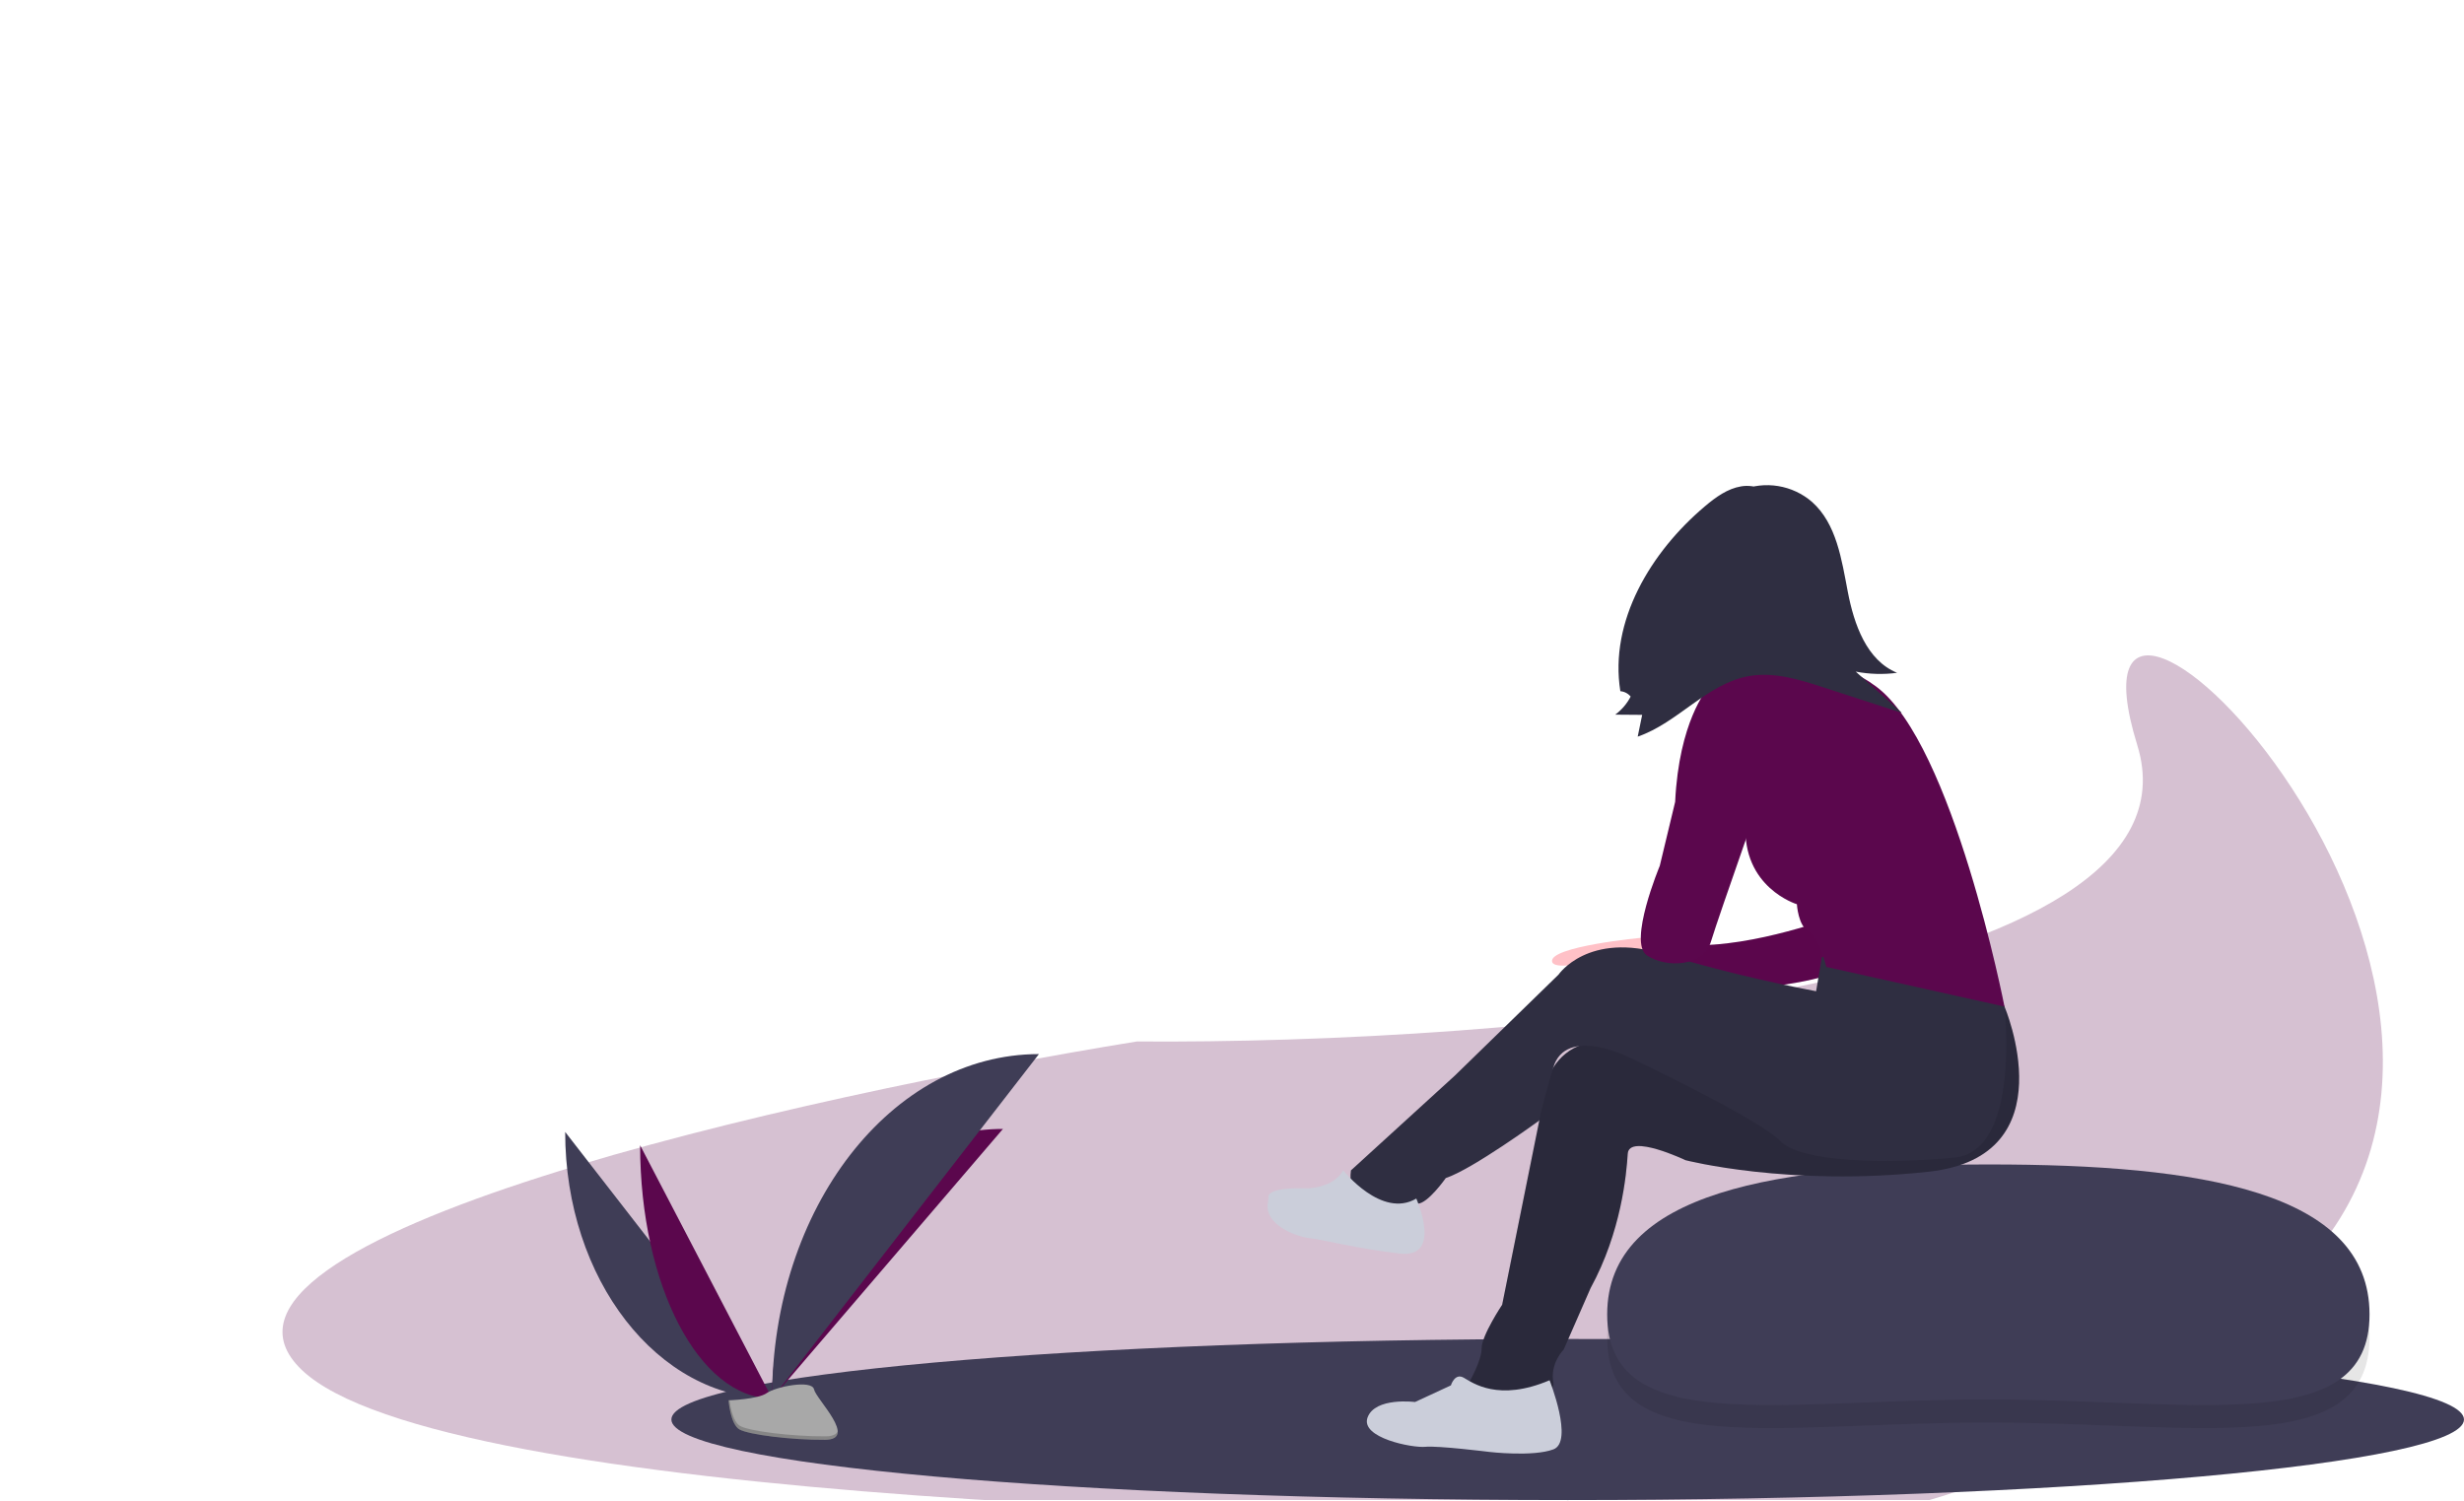 <svg width="284" height="173" viewBox="0 0 284 173" fill="none" xmlns="http://www.w3.org/2000/svg">
  <g clip-path="url(#clip0)">
  <g opacity="0.5" filter="url(#filter0_d)">
   <path d="M34.764 153.886C50.603 169.1 152.394 171.61 201.309 170.963C210.95 172.774 237.064 169.721 264.395 143.018C298.558 109.64 235.473 46.766 246.343 81.89C255.039 109.99 173.099 116.368 131.042 116.044C92.349 122.319 18.924 138.671 34.764 153.886Z" fill="#5B074D" fill-opacity="0.5"/>
  </g>
  <path d="M180.692 172.903C237.748 172.903 284 168.747 284 163.621C284 158.494 237.748 154.338 180.692 154.338C123.636 154.338 77.383 158.494 77.383 163.621C77.383 168.747 123.636 172.903 180.692 172.903Z" fill="#3F3D56"/>
  <path opacity="0.1" d="M273.111 154.159C273.111 168.357 253.294 163.965 229.031 163.965C204.767 163.965 185.244 168.357 185.244 154.159C185.244 139.961 205.058 136.873 229.322 136.873C253.586 136.873 273.111 139.961 273.111 154.159Z" fill="black"/>
  <path d="M273.111 151.507C273.111 165.705 253.294 161.313 229.031 161.313C204.767 161.313 185.244 165.705 185.244 151.507C185.244 137.309 205.058 134.221 229.322 134.221C253.586 134.221 273.111 137.309 273.111 151.507Z" fill="#3F3D56"/>
  <path d="M190.271 107.028L189.373 108.07C189.373 108.07 178.455 109.093 178.898 110.863C179.341 112.633 192.044 108.503 192.044 108.503L190.271 107.028Z" fill="#FFC1C7"/>
  <path d="M210.063 106.143C210.063 106.143 198.395 110.273 192.044 108.503L194.998 114.403C194.998 114.403 210.063 113.961 212.722 111.306C215.381 108.651 210.063 106.143 210.063 106.143Z" fill="#5B074D"/>
  <path opacity="0.1" d="M210.063 106.143C210.063 106.143 198.395 110.273 192.044 108.503L194.998 114.403C194.998 114.403 210.063 113.961 212.722 111.306C215.381 108.651 210.063 106.143 210.063 106.143Z" fill="#5B074D"/>
  <path d="M202.161 74.505C206.485 74.505 209.989 71.005 209.989 66.687C209.989 62.37 206.485 58.87 202.161 58.87C197.838 58.87 194.333 62.37 194.333 66.687C194.333 71.005 197.838 74.505 202.161 74.505Z" fill="#FFC1C7"/>
  <path d="M208.836 74.026C209.106 74.54 209.447 75.013 209.85 75.43C210.923 76.595 212.202 77.551 213.624 78.25C209.181 79.152 204.693 79.818 200.179 80.246C200.656 78.571 200.029 76.778 199.186 75.253C198.342 73.728 197.268 72.306 196.74 70.645L202.031 70.787C202.991 70.813 203.954 70.842 204.914 70.795C205.632 70.76 206.827 70.331 207.497 70.489C208.912 70.823 208.218 72.773 208.836 74.026Z" fill="#FFC1C7"/>
  <path d="M226.606 110.716L231.037 116.026C231.037 116.026 238.422 133.283 222.323 135.053C206.223 136.823 194.259 133.726 194.259 133.726C194.259 133.726 187.76 130.628 187.613 132.988C187.465 135.348 186.874 141.986 183.329 148.476L180.228 155.556C180.228 155.556 178.603 157.178 179.046 159.391C179.489 161.603 169.15 162.341 169.298 159.391C169.298 159.391 170.775 156.883 170.775 155.408C170.775 153.933 173.138 150.393 173.138 150.393L177.421 129.153C177.421 129.153 177.126 118.238 187.17 120.303C197.213 122.368 211.54 119.861 211.54 119.861L214.79 108.503L226.606 110.716Z" fill="#2F2E41"/>
  <path opacity="0.1" d="M226.606 110.716L231.037 116.026C231.037 116.026 238.422 133.283 222.323 135.053C206.223 136.823 194.259 133.726 194.259 133.726C194.259 133.726 187.76 130.628 187.613 132.988C187.465 135.348 186.874 141.986 183.329 148.476L180.228 155.556C180.228 155.556 178.603 157.178 179.046 159.391C179.489 161.603 169.15 162.341 169.298 159.391C169.298 159.391 170.775 156.883 170.775 155.408C170.775 153.933 173.138 150.393 173.138 150.393L177.421 129.153C177.421 129.153 177.126 118.238 187.17 120.303C197.213 122.368 211.54 119.861 211.54 119.861L214.79 108.503L226.606 110.716Z" fill="black"/>
  <path d="M209.989 110.327C209.989 110.327 223.504 105.258 231.037 116.026C231.037 116.026 232.957 132.693 225.276 133.431C217.596 134.168 207.552 134.021 205.189 131.513C202.826 129.006 187.908 121.926 187.908 121.926C187.908 121.926 180.482 118.143 179.026 123.058C177.569 127.973 177.421 129.153 177.421 129.153C177.421 129.153 169.741 134.758 166.639 135.791C166.639 135.791 164.571 138.741 163.39 138.741C162.208 138.741 154.971 140.363 155.709 134.906L167.673 123.991L179.637 112.338C179.637 112.338 183.034 107.323 191.748 109.978C197.532 111.697 203.398 113.125 209.325 114.256L209.989 110.327Z" fill="#2F2E41"/>
  <path d="M178.603 159.096C178.603 159.096 181.409 166.176 179.046 167.061C176.683 167.946 171.661 167.356 171.661 167.356C171.661 167.356 165.753 166.618 164.276 166.766C162.799 166.913 156.743 165.733 157.629 163.373C158.516 161.013 163.094 161.603 163.094 161.603L167.23 159.686C167.23 159.686 167.673 158.211 168.707 158.801C169.741 159.391 172.695 161.603 178.603 159.096Z" fill="#CBCEDA"/>
  <path d="M163.242 138.151C163.242 138.151 166.344 145.083 161.322 144.493C156.3 143.903 152.46 142.871 150.983 142.723C149.562 142.581 145.545 141.211 146.161 138.481C146.194 138.305 146.207 138.125 146.201 137.946C146.201 137.579 146.699 136.86 150.687 136.971C150.687 136.971 153.641 136.971 154.823 134.906C154.823 134.906 159.254 140.511 163.242 138.151Z" fill="#CBCEDA"/>
  <path d="M196.77 79.151C196.77 79.151 207.405 72.513 216.267 79.151C225.129 85.788 231.037 116.026 231.037 116.026L210.506 111.453C210.506 111.453 209.62 107.913 208.439 107.323C207.257 106.733 207.109 104.226 207.109 104.226C207.109 104.226 200.758 102.308 201.201 94.933C201.644 87.558 196.77 79.151 196.77 79.151Z" fill="#5B074D"/>
  <path d="M202.235 79.446H196.77C196.77 79.446 193.521 83.133 193.078 92.426L191.305 99.801C191.305 99.801 187.613 108.651 189.828 110.126C192.044 111.601 196.327 111.453 197.213 108.503C198.099 105.553 204.155 88.443 204.155 88.443L202.235 79.446Z" fill="#5B074D"/>
  <path d="M200.669 56.514C202.024 55.959 203.506 55.79 204.951 56.027C206.397 56.263 207.748 56.896 208.854 57.854C211.691 60.382 212.263 64.506 212.98 68.234C213.697 71.963 215.14 76.115 218.659 77.552C217.073 77.764 215.463 77.717 213.891 77.414L219.209 82.173L210.251 79.257C207.44 78.342 204.487 77.415 201.576 77.932C196.753 78.788 193.395 83.316 188.762 84.907L189.277 82.398L186.169 82.374C186.914 81.824 187.523 81.112 187.95 80.291C187.804 80.113 187.623 79.967 187.419 79.86C187.214 79.754 186.991 79.689 186.761 79.67C185.466 71.6 190.264 63.623 196.518 58.35C197.748 57.313 199.109 56.317 200.698 56.058C202.286 55.798 204.141 56.508 204.693 58.018" fill="#2F2E41"/>
  <path d="M65.142 130.473C65.142 147.45 75.807 161.189 88.988 161.189L65.142 130.473Z" fill="#3F3D56"/>
  <path d="M88.988 161.189C88.988 144.02 100.89 130.127 115.599 130.127L88.988 161.189Z" fill="#5B074D"/>
  <path d="M73.781 132.012C73.781 148.139 80.583 161.189 88.988 161.189L73.781 132.012Z" fill="#5B074D"/>
  <path d="M88.988 161.189C88.988 139.251 102.745 121.499 119.746 121.499L88.988 161.189Z" fill="#3F3D56"/>
  <path d="M83.971 161.405C83.971 161.405 87.353 161.301 88.372 160.576C89.391 159.852 93.574 158.986 93.827 160.149C94.08 161.311 98.909 165.93 95.091 165.96C91.273 165.991 86.22 165.366 85.203 164.748C84.185 164.129 83.971 161.405 83.971 161.405Z" fill="#A8A8A8"/>
  <path opacity="0.2" d="M95.159 165.556C91.341 165.586 86.288 164.962 85.271 164.343C84.496 163.872 84.187 162.181 84.084 161.401C84.012 161.404 83.971 161.405 83.971 161.405C83.971 161.405 84.185 164.129 85.203 164.748C86.22 165.366 91.273 165.991 95.091 165.96C96.193 165.951 96.574 165.56 96.553 164.98C96.4 165.33 95.98 165.549 95.159 165.556Z" fill="black"/>
  </g>
  <defs>
    <filter id="filter0_d" x="28.56" y="71.544" width="250.087" height="107.842" filterUnits="userSpaceOnUse" color-interpolation-filters="sRGB">
      <feFlood flood-opacity="0" result="BackgroundImageFix"/>
      <feColorMatrix in="SourceAlpha" type="matrix" values="0 0 0 0 0 0 0 0 0 0 0 0 0 0 0 0 0 0 127 0"/>
      <feOffset dy="4"/>
      <feGaussianBlur stdDeviation="2"/>
      <feColorMatrix type="matrix" values="0 0 0 0 0 0 0 0 0 0 0 0 0 0 0 0 0 0 0.25 0"/>
      <feBlend mode="normal" in2="BackgroundImageFix" result="effect1_dropShadow"/>
      <feBlend mode="normal" in="SourceGraphic" in2="effect1_dropShadow" result="shape"/>
    </filter>
    <clipPath id="clip0">
      <rect width="283.788" height="171.935" fill="white" transform="translate(0.212 0.968)"/>
    </clipPath>
  </defs>
</svg>
